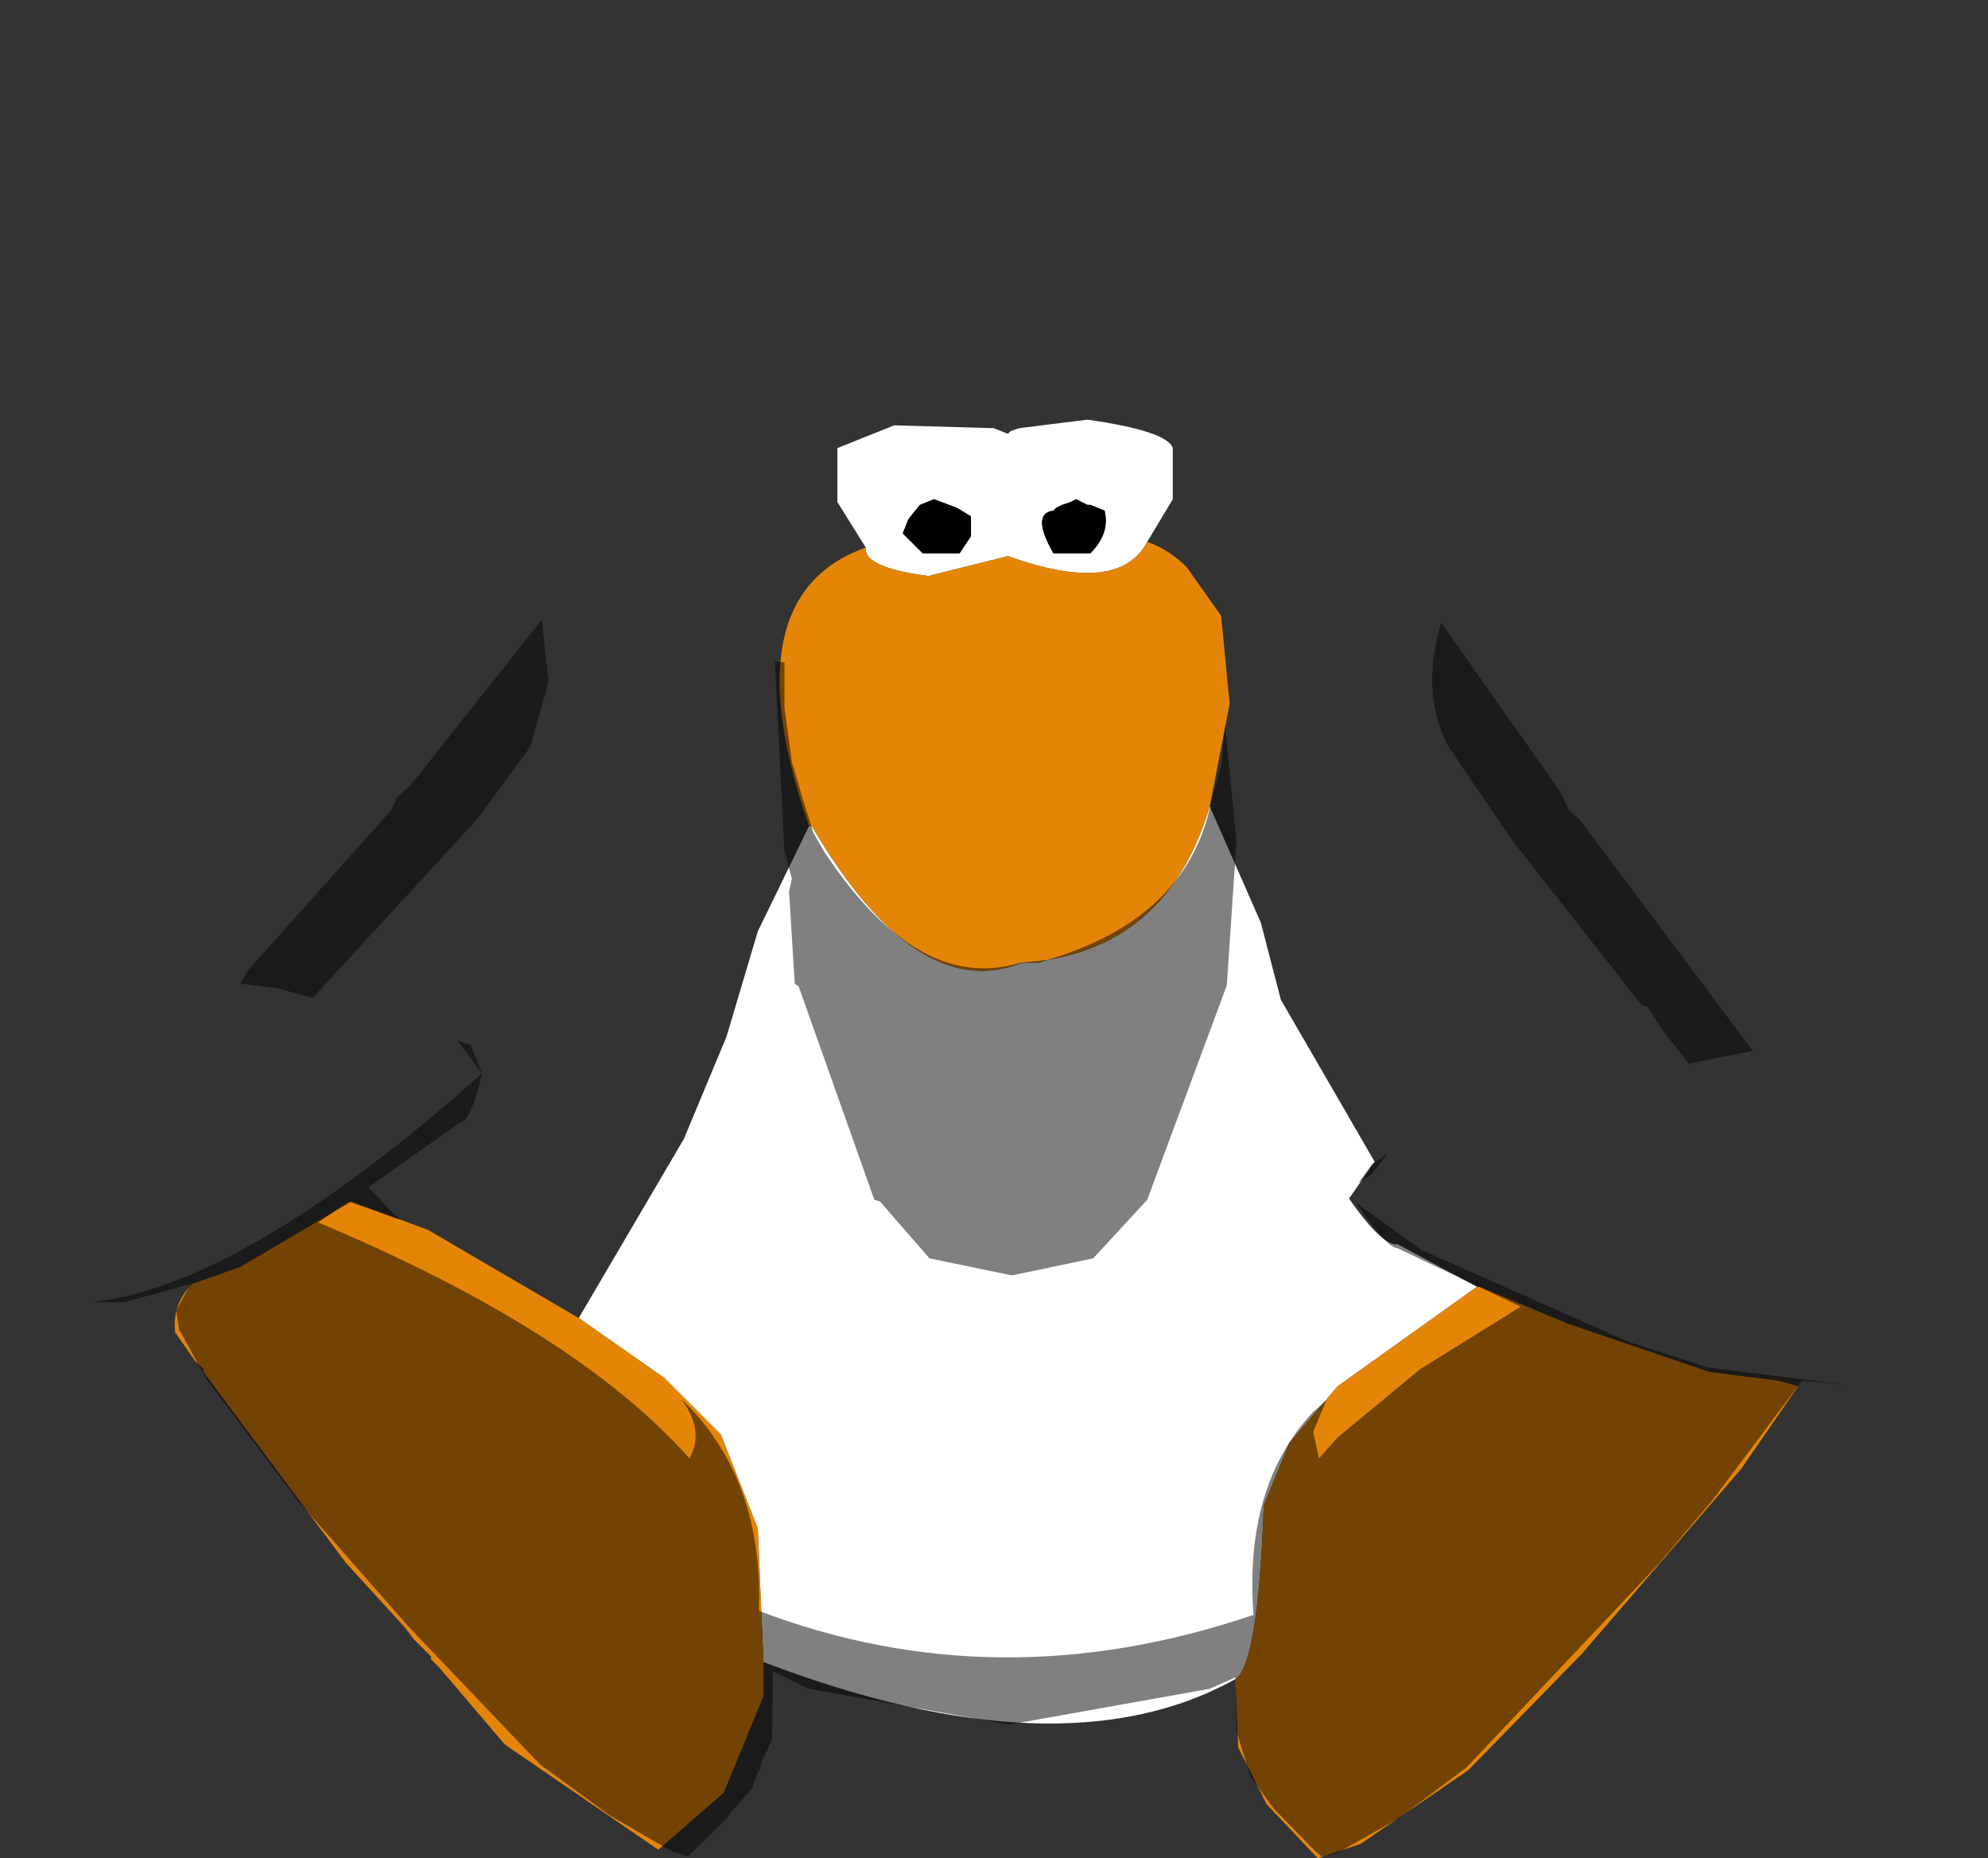 <?xml version="1.0" encoding="UTF-8" standalone="no"?>
<svg xmlns:ffdec="https://www.free-decompiler.com/flash" xmlns:xlink="http://www.w3.org/1999/xlink" ffdec:objectType="shape" height="163.4px" width="174.85px" xmlns="http://www.w3.org/2000/svg">
  <rect width="100%" height="100%" fill="#333333" stroke="none"/>
  <g transform="matrix(1.0, 0.0, 0.0, 1.0, 88.9, 64.4)">
    <path d="M-12.75 -16.25 L-15.25 -20.25 -15.25 -25.0 -10.25 -27.0 -1.5 -26.75 -0.25 -26.25 0.0 -26.5 0.75 -26.75 6.75 -27.5 Q13.75 -26.5 14.25 -25.0 L14.25 -20.5 12.0 -16.75 Q9.5 -12.0 -0.25 -15.5 L-7.25 -13.75 Q-13.0 -14.5 -12.75 -16.25 M17.5 6.5 L22.0 16.75 23.75 23.5 32.0 37.75 29.75 41.0 Q32.75 45.25 34.0 45.0 L41.0 48.75 28.75 57.5 24.5 62.5 22.25 68.0 Q21.75 82.0 19.75 83.25 4.5 91.75 -21.75 81.75 L-22.25 70.0 -25.5 61.75 -30.5 56.75 -38.0 51.5 -28.75 35.75 -25.0 26.75 -22.25 17.5 -17.75 8.25 -17.5 8.25 Q-8.25 24.0 1.0 20.25 L2.5 20.25 3.25 20.0 Q14.0 18.25 17.5 6.5 M-3.5 -19.0 L-4.75 -19.75 -6.75 -20.5 -8.0 -20.0 -9.0 -18.75 -9.5 -17.5 -7.75 -15.75 -4.5 -15.75 -3.5 -17.25 -3.5 -19.0 M5.75 -20.5 L5.25 -20.25 4.5 -20.0 4.0 -19.75 3.75 -19.5 Q1.75 -19.25 3.75 -15.75 L7.0 -15.75 Q8.75 -17.5 8.25 -19.5 L7.0 -20.0 6.75 -20.0 5.75 -20.5" fill="#ffffff" fill-rule="evenodd" stroke="none"/>
    <path d="M5.75 -20.5 L6.75 -20.0 7.0 -20.0 8.25 -19.5 Q8.75 -17.5 7.0 -15.75 L3.75 -15.75 Q1.75 -19.25 3.75 -19.5 L4.0 -19.75 4.5 -20.0 5.25 -20.25 5.75 -20.5 M-3.5 -19.0 L-3.5 -17.25 -4.5 -15.75 -7.75 -15.75 -9.5 -17.5 -9.0 -18.75 -8.0 -20.0 -6.75 -20.5 -4.75 -19.75 -3.5 -19.0" fill="#000000" fill-rule="evenodd" stroke="none"/>
    <path d="M12.0 -16.75 Q14.0 -16.05 15.5 -14.5 L18.5 -10.25 19.25 -2.5 17.5 6.5 Q14.0 18.25 3.25 20.0 L2.5 20.25 1.0 20.25 Q-8.25 24.0 -17.5 8.25 L-17.75 8.25 Q-24.75 -12.0 -12.75 -16.25 -13.0 -14.5 -7.25 -13.75 L-0.25 -15.5 Q9.5 -12.0 12.0 -16.75 M41.0 48.75 L41.25 48.75 49.0 52.0 61.5 56.25 67.5 57.0 69.25 57.5 64.25 64.75 50.25 81.0 40.25 91.25 30.75 97.75 27.0 99.0 22.5 94.25 20.0 89.25 19.75 83.25 Q21.75 82.0 22.25 68.0 L24.5 62.5 28.75 57.5 41.0 48.75 M-21.75 81.75 L-21.75 84.75 -25.25 93.25 -31.0 98.25 -44.5 89.0 -50.25 82.25 -51.0 81.5 -51.0 81.25 -52.5 79.75 -53.25 78.75 -58.5 73.0 -71.0 56.25 -71.0 56.0 -71.75 55.25 -73.5 52.75 Q-73.75 50.25 -72.0 48.5 L-67.75 47.0 -58.0 41.25 -51.25 43.75 Q-44.6 47.65 -38.0 51.5 L-30.5 56.75 -25.5 61.75 -22.25 70.0 -21.75 81.75" fill="#e58508" fill-rule="evenodd" stroke="none"/>
    <path d="M-40.65 -4.5 L-41.25 -9.9 -52.75 4.6 -54.0 5.75 -54.5 6.85 -67.15 21.0 -67.75 22.1 -64.5 22.5 -61.4 23.35 -46.9 7.6 -42.25 1.25 -40.65 -4.5 M-81.0 50.1 L-85.65 49.35 -87.25 48.0 -88.4 44.5 -88.4 38.85 -88.9 36.6 -88.0 32.0 -86.0 28.5 -74.25 11.25 -61.65 -5.5 -52.25 -16.65 -45.65 -23.0 Q-18.9 -62.65 0.25 -64.4 6.35 -64.9 20.35 -52.65 L29.6 -42.9 45.25 -22.9 47.75 -18.9 50.35 -16.25 58.6 -5.15 71.85 14.6 84.6 36.25 Q86.5 37.5 85.75 43.6 L85.75 48.35 83.1 54.6 81.75 55.85 74.75 57.5 73.35 57.35 61.35 55.85 54.35 53.6 36.1 45.5 30.35 41.35 Q33.1 45.35 34.0 45.35 L44.85 50.5 36.0 56.0 28.75 62.0 27.1 63.85 26.6 61.5 27.75 58.75 26.6 59.75 Q20.5 66.25 21.35 77.6 -1.15 85.25 -22.15 77.25 -21.75 65.5 -29.0 58.6 -26.9 61.35 -28.25 63.85 -38.25 52.6 -60.9 43.1 L-58.25 41.25 -53.75 42.85 -56.5 40.0 -48.5 34.35 Q-47.5 34.25 -46.5 30.0 L-47.5 27.5 -48.65 27.1 -46.5 30.0 Q-67.75 48.85 -81.0 50.1 M31.75 38.0 L30.6 39.6 31.75 38.85 33.1 37.1 32.85 37.1 32.85 37.25 31.75 38.0 M49.1 6.85 L48.35 5.25 37.85 -9.65 Q36.0 -3.4 38.5 1.25 L44.1 9.5 55.5 24.0 56.0 24.1 57.25 26.1 59.6 29.1 59.6 29.25 59.75 29.1 65.25 28.0 50.1 7.75 49.1 6.85 M-19.9 -2.15 L-19.9 -6.15 -20.75 -6.25 -19.9 10.5 -19.25 12.85 -19.5 14.0 -19.0 22.1 -18.65 22.35 -12.0 41.1 -11.5 41.25 -7.15 46.25 0.1 47.75 7.25 46.25 12.0 41.1 19.0 22.25 19.85 9.6 18.85 -0.65 18.5 3.0 17.6 6.25 Q15.5 16.35 3.25 20.0 L0.85 20.25 Q-8.15 23.0 -16.4 10.5 L-17.4 8.75 -17.9 7.1 -18.0 6.85 -19.25 2.6 -19.9 -2.15" fill="#cecece" fill-opacity="0.0" fill-rule="evenodd" stroke="none"/>
    <path d="M-40.65 -4.5 L-42.25 1.25 -46.9 7.6 -61.4 23.35 -64.5 22.5 -67.75 22.1 -67.15 21.0 -54.5 6.85 -54.0 5.75 -52.75 4.6 -41.25 -9.9 -40.65 -4.5 M73.35 57.35 L69.6 57.0 61.85 67.35 57.0 73.1 40.1 91.0 34.1 95.5 28.6 98.6 27.35 98.85 26.75 98.35 23.1 94.6 21.1 91.85 19.85 87.85 19.75 83.1 17.5 84.1 -0.15 87.25 -17.75 84.1 -20.9 82.6 -21.0 88.6 -21.9 90.5 -22.0 91.0 -22.15 91.35 -22.25 91.5 -22.75 92.85 -24.65 95.0 -25.0 95.5 -28.4 98.85 -29.9 98.35 -35.25 95.25 -41.4 90.75 -53.0 78.6 -62.75 67.5 -70.75 56.85 -73.15 52.5 -73.4 50.85 -72.15 48.5 -77.9 50.1 -81.0 50.1 Q-67.75 48.85 -46.5 30.0 L-48.65 27.1 -47.5 27.5 -46.5 30.0 Q-47.5 34.25 -48.5 34.35 L-56.5 40.0 -53.75 42.85 -58.25 41.25 -60.9 43.1 Q-38.25 52.6 -28.25 63.85 -26.9 61.35 -29.0 58.6 -21.75 65.5 -22.15 77.25 -1.15 85.25 21.35 77.6 20.5 66.25 26.6 59.75 L27.75 58.75 26.6 61.5 27.1 63.85 28.75 62.0 36.0 56.0 44.85 50.5 34.0 45.35 Q33.1 45.35 30.35 41.35 L36.1 45.5 54.35 53.6 61.35 55.85 73.35 57.35 M-19.9 -2.15 L-19.25 2.6 -18.0 6.85 -17.9 7.1 -17.4 8.75 -16.4 10.5 Q-8.15 23.0 0.85 20.25 L3.25 20.0 Q15.5 16.35 17.6 6.25 L18.5 3.0 18.85 -0.65 19.85 9.6 19.0 22.25 12.0 41.1 7.25 46.25 0.1 47.75 -7.15 46.25 -11.5 41.25 -12.0 41.1 -18.65 22.35 -19.0 22.1 -19.5 14.0 -19.25 12.85 -19.9 10.5 -20.75 -6.25 -19.9 -6.15 -19.9 -2.15 M49.1 6.85 L50.1 7.75 65.25 28.0 59.75 29.1 59.6 29.25 59.6 29.1 57.25 26.1 56.0 24.1 55.5 24.0 44.1 9.5 38.5 1.25 Q36.0 -3.4 37.85 -9.65 L48.35 5.25 49.1 6.85 M31.75 38.0 L32.85 37.25 32.85 37.1 33.1 37.1 31.75 38.85 30.6 39.6 31.75 38.0" fill="#000000" fill-opacity="0.498" fill-rule="evenodd" stroke="none"/>
  </g>
</svg>

